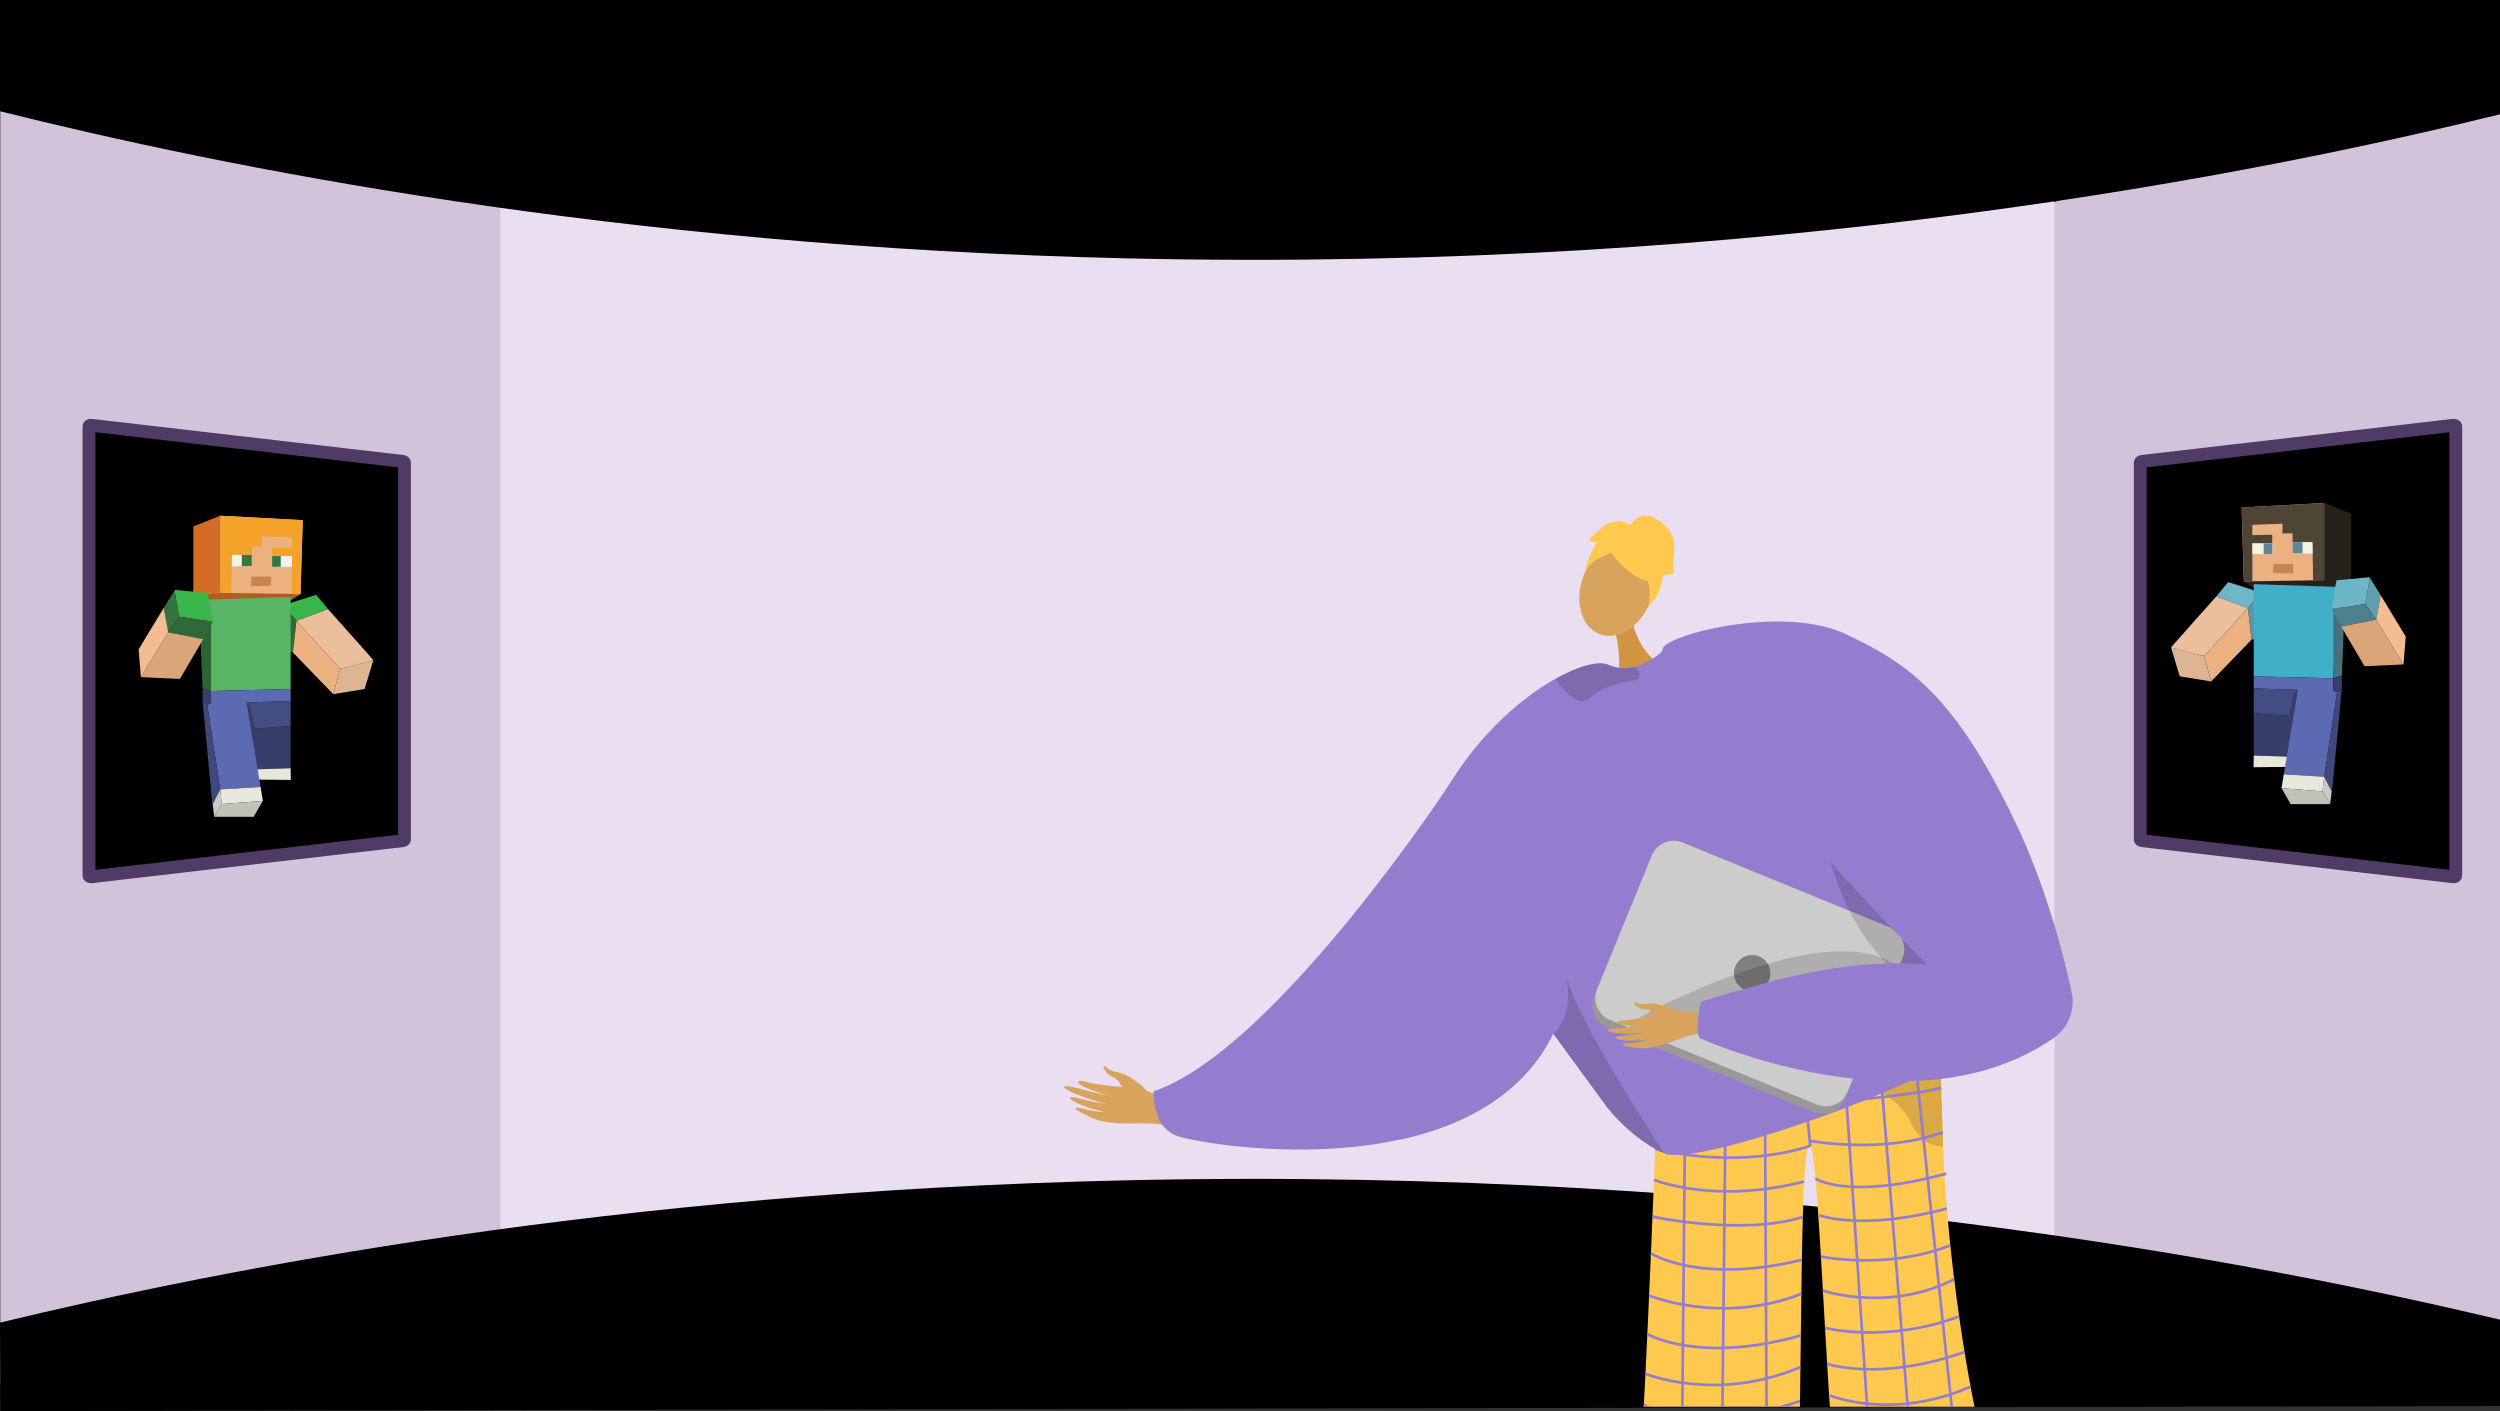 <svg xmlns="http://www.w3.org/2000/svg" xmlns:xlink="http://www.w3.org/1999/xlink" width="1366" height="771" viewBox="0 0 1366 771"><rect x="0" y="0" width="1366" height="771" fill="#333333" stroke="none"/><defs><style>.a,.n{fill:none;}.b{fill:#d2c3db;}.c{fill:#eadff1;}.d,.e{fill:#000;}.e{stroke:#4f3b65;stroke-width:7.018px;}.e,.n{stroke-miterlimit:10;}.f{clip-path:url(#a);}.g,.i{fill:#d8a35d;}.g{fill-rule:evenodd;}.h{fill:#947dce;}.j{fill:#62548a;}.k{fill:#ffc84f;}.l{opacity:0.3;}.m{opacity:0.5;}.n{stroke:#947dce;stroke-width:1.486px;}.o{fill:#d19442;}.p{opacity:0.15;}.q{fill:#999;}.r{fill:#ccc;}.s{fill:gray;}.t{fill:#39b54a;}.u{fill:#b35c22;}.v{fill:#d26c28;}.w{fill:#306938;}.x{fill:#ebb181;}.y{fill:#59b566;}.z{fill:#f5a22a;}.aa{fill:#f3f4e8;}.ab{fill:#c88552;}.ac{fill:#36753d;}.ad{fill:#2d6335;}.ae{fill:#35743e;}.af{fill:#363e69;}.ag{fill:#e7e8dc;}.ah{fill:#dba579;}.ai{fill:#f2bd90;}.aj{fill:#5c6ab2;}.ak{fill:#3f487a;}.al{fill:#cbccc1;}.am{fill:#c2c2b8;}.an{fill:#ebbf9b;}.ao{fill:#deb593;}.ap{fill:#434d82;}.aq{fill:#6db7c9;}.ar{fill:#26211a;}.as{fill:#5a97a6;}.at{fill:#42afc9;}.au{fill:#4f4535;}.av{fill:#608599;}.aw{fill:#44727d;}.ax{fill:#6cb6c7;}.ay{fill:#60a0b0;}.az{fill:#4c808c;}</style><clipPath id="a"><rect class="a" width="720.726" height="595.477" transform="translate(7375.907 7269.326)"/></clipPath></defs><g transform="translate(-6924.925 -7096.158)"><path class="b" d="M8290.925,7105.695v758.463L8048.7,7796.572l-32.991-6.263,1.636-558.092,30.118-25.561Z"/><path class="b" d="M7241.221,7221.629,7225.17,7778l-300.044,74.4V7102.346l298.845,93.571Z"/><path class="c" d="M7622.9,7185.229H7198.294v617.384H8047.46V7185.229Z"/><path class="d" d="M6924.925,7156.938c121.657,30.38,335.7,73.888,615,80.372,352.972,8.195,622.429-47.1,751-78.7v-62.455h-1366Z"/><path class="d" d="M6924.925,7818.842c121.657-29.39,335.7-71.481,615-77.753,352.972-7.927,622.429,45.568,751,76.133v47.19l-1365.8,2.746Z"/><path class="e" d="M8094.376,7349V7554.77c0,.353.351.653.828.708l68.944,8,21.89,2.53,79.581,9.239c.6.069,1.136-.268,1.136-.709V7329.223c0-.441-.54-.778-1.136-.709l-79.581,9.238-21.89,2.53-68.944,8C8094.727,7348.342,8094.376,7348.642,8094.376,7349Z"/><path class="e" d="M7145.921,7349V7554.77c0,.353-.351.653-.828.708l-68.944,8-21.89,2.53-79.581,9.239c-.6.069-1.136-.268-1.136-.709V7329.223c0-.441.54-.778,1.136-.709l79.581,9.238,21.89,2.53,68.944,8C7145.57,7348.342,7145.921,7348.642,7145.921,7349Z"/><g class="f"><path class="g" d="M7551.651,7692.311s-7.594-8.662-16.448-10.4c-5.264-1.035-5.085-2.364-5.972-2.8-2.943-1.442-.27,4.241,4.171,5.854,3.609,1.31,5.394,7.643,7.538,9.059s8.622,4.117,10.3,3.325S7551.651,7692.311,7551.651,7692.311Z"/><path class="g" d="M7574.993,7704.135c-1.615-.617-18.482-11.683-27.822-12.933s-23.343-2.218-28.126-3.793c-5.627-1.852-7.159.35-.7,3.124,4.2,1.8,12.827,4.683,14.758,4.841.936.077-5.138-1-11.721-2.644-7-1.753-14.572-4.056-14.974-2.814-.78,2.41,19.325,8.727,22.892,9.261a89.976,89.976,0,0,1-9.4-1.532c-4.231-.931-9.053-2.641-10.049-1.8-1.569,1.331,9.025,6,17.874,7.6.143.294-2.75.626-13.132-1.979-1.044-.261-3.742.088-.362,1.823,7.115,3.652,9.906,5.747,20.4,6.507,10.237.74,21.637-.9,28.908,1.871Z"/><path class="h" d="M7567.594,7716.645c8.2,3.21,67.776,14.135,122.458,2.125,34.513-7.565,67.064-24.286,83.532-57.848,42.553-86.756-56.882-135.969-56.882-135.969a1.844,1.844,0,0,0-.148.238c-4.311,6.51-97,145.571-161.311,167.271C7555.243,7692.462,7554.217,7711.4,7567.594,7716.645Z"/><path class="i" d="M7971.964,7880.089S7969.9,8071.4,7977.994,8074c14.539,4.744,71.146,19.482,10.214,20.414-30.949,4.551-29.265-2.6-30.257-8.444-.811-4.779-14.5-174.659-16.916-187.754l-.868-4.706Z"/><path class="i" d="M7840.587,7866.613s-13.686,190.11-21.855,192.474c-14.666,4.335-71.665,17.479-10.783,20.12,30.81,5.418,29.326-1.774,30.483-7.592.944-4.754,8.629-40.774,11.409-53.8.623-2.916,23.624-150.2,23.624-150.2Z"/><path class="j" d="M7842.43,8059.809c.674-2.69-18.792-4.657-21.245-2.689s-42.1,5.53-42.651,17.121,54.169,8.686,58.034,8.853S7841.106,8065.1,7842.43,8059.809Z"/><path class="k" d="M7831.036,7679.844a12.067,12.067,0,0,0,7.092,2.561c16.055-1.064,85.38-5.832,122.745-11.22,13.183-1.9,22.386-3.879,23.867-5.807a1.458,1.458,0,0,1,0,.154c.08,2.078.931,25.877,1.935,57.082,1.984,61.6,15.875,148.877,25.572,174.9,2.093,5.616-84.664,4.3-84.664,4.3-5.682-63.257-9.232-174.864-13.539-179.509-5.238-5.652-4.483,92.72-6.221,175.242-33.3,11.814-87.694,11.059-87.371,7.514C7824.292,7862.953,7831.036,7679.844,7831.036,7679.844Z"/><g class="l"><path d="M7895.268,7678.106l-.778,0S7894.765,7678.1,7895.268,7678.106Z"/><path class="m" d="M7895.268,7678.106c20.77-.128,65.6-6.921,65.6-6.921,13.183-1.9,22.386-3.879,23.867-5.807a1.458,1.458,0,0,1,0,.154c.08,2.078.931,25.877,1.935,57.082a15.268,15.268,0,0,1-2.189-.064c-4.716-.461-8.526-3.031-11.584-6.818a37.615,37.615,0,0,1-5.008-8.5C7950,7679.29,7901.927,7678.131,7895.268,7678.106Z"/></g><line class="n" x1="2.198" y2="230.259" transform="translate(7843.75 7677.054)"/><line class="n" x1="2.375" y2="226.268" transform="translate(7865.642 7679.757)"/><line class="n" x2="1.14" y2="224.386" transform="translate(7889.205 7677.935)"/><line class="n" x2="4.434" y2="46.118" transform="translate(7909.612 7676.18)"/><line class="n" x2="15.372" y2="227.71" transform="translate(7932.264 7674.231)"/><line class="n" x2="18.553" y2="229.358" transform="translate(7951.743 7672.413)"/><line class="n" x2="24.241" y2="230.195" transform="translate(7970.9 7670.765)"/><path class="n" d="M7830.126,7703.857s123.491-4.773,155.488-13.374"/><path class="n" d="M7914.046,7722.3c-42.195,13.448-84.7,1.581-84.7,1.581"/><path class="n" d="M7913.331,7719.426s39.775,7.572,73.095-4.577"/><path class="n" d="M7828.668,7740.8s32.409,13.57,82.069.96"/><path class="n" d="M7827.843,7760.949s49.527,10.583,82.153.139"/><path class="n" d="M7827,7780.97s26.235,17.154,82.478,3.609"/><path class="n" d="M7826,7804s39.161,16.358,83.2-.882"/><path class="n" d="M7825.037,7825.106s28.164,16.559,83.863.743"/><path class="n" d="M7824,7846.745s38.283,16,84.69-3.578"/><path class="n" d="M7823.127,7863.637s23.4,18.929,85.312-1.921"/><path class="n" d="M7822.039,7882.82s36.534,15.406,86.113-2.575"/><path class="n" d="M7916.889,7740.12s17.377,12,71.48-2.671"/><path class="n" d="M7919.05,7760.245s23.68,8.658,69.649-3.741"/><path class="n" d="M7919.864,7782.719s36.065,7.565,70.567-6.069"/><path class="n" d="M7920.954,7801.321s35.481,12.252,71.754-6.172"/><path class="n" d="M7922.132,7821.744s33.517,8.619,73.272-6.3"/><path class="n" d="M7923.29,7841.358s28.483,9.946,75.08-6.457"/><path class="n" d="M7924.779,7858.671s34,13.98,76.89-4.817"/><path class="n" d="M7925.857,7880.382s38.116,9.368,80.015-5.952"/><path class="o" d="M7816.871,7436.065s3.633,17.853,17.229,24.266-24.717,7.379-24.717,7.379,1.623-18.622-2.946-28.53S7816.871,7436.065,7816.871,7436.065Z"/><ellipse class="i" cx="26.698" cy="19.568" rx="26.698" ry="19.568" transform="translate(7780.614 7435.594) rotate(-68.921)"/><path class="h" d="M7690.052,7718.77c34.513-7.565,67.064-24.286,83.532-57.848.059.09.119.164.178.253.179.223.357.461.536.728a.82.82,0,0,1,.118.164c4.742,6.48,28.018,38.3,28.018,38.317,8.442,11,21.343,21.567,31.584,25.818.669.3,1.352.55,1.977.773,25.1,3.924,129.652-35.806,142.107-45.735,5.619-4.473,7.819-25.445,8.265-48.186.564-27.72-1.442-58.116-2.914-64.522-2.5-10.746-51.858-129.637-129.31-122.116a79.451,79.451,0,0,0-20.155,4.726s-.579.61-1.6,1.516a38.043,38.043,0,0,1-7,4.979,29.658,29.658,0,0,1-7.149,2.869,21.9,21.9,0,0,1-14.61-1.189c-4.846-2.17-15.607.372-28.672,7.67-18.148,10.121-40.784,29.429-58.249,57.966a1.844,1.844,0,0,0-.148.238,186.72,186.72,0,0,0-25.03,68.713A443.139,443.139,0,0,0,7690.052,7718.77Z"/><path class="p" d="M7773.588,7660.915c.058.092.126.164.185.255.176.227.356.468.527.727.045.049.076.1.126.164,4.742,6.48,28.005,38.313,28.009,38.327,8.447,10.989,21.345,21.564,31.594,25.81-11.648-18.6-46.634-72.135-53.032-96.005C7784.476,7654,7773.583,7660.9,7773.588,7660.915Z"/><path class="p" d="M7820.727,7464.332c.563,1.678,0,3.057-2.833,3.5-8.833,1.38-18.345,4.484-24.357,9.754a6.175,6.175,0,0,1-5.8,1.467c-5.236-1.276-10.32-8.227-12.446-11.346a2.46,2.46,0,0,1-.339-.721c13.069-7.3,23.819-9.841,28.674-7.661a21.879,21.879,0,0,0,14.606,1.177A12.048,12.048,0,0,1,7820.727,7464.332Z"/><path class="k" d="M7807.125,7400.777s24.855,29.71,26.319-2.045C7834.457,7376.761,7790.4,7379.923,7807.125,7400.777Z"/><path class="k" d="M7814.3,7395.821s-21.731,3.676-24.082,14.861c0,0,8.215-32.933,26.1-26.944s24.045,10.309,9.673,42.943C7825.993,7426.681,7831.074,7398.274,7814.3,7395.821Z"/><path class="k" d="M7815.475,7383.647s4.663-9.451,13.836-4.322,11.2,12.28,10.445,18.362-.968,10.778.419,11.312c0,0-5.765,2.557-6.617.636,0,0-.245,11.361-7.975,17.786,0,0,3.063-13.308-3.337-17.368S7815.475,7383.647,7815.475,7383.647Z"/><path class="k" d="M7816.4,7383.9s-5.331-6.834-16.007.2l-7.368,6.718s.852,1.921,4.161,1.6c0,0-5.031,9.284-5.831,15.311l10.526-15.095Z"/><path class="q" d="M7802.954,7657.561l113.091,46.287a12.9,12.9,0,0,0,16.806-7.04l31.583-77.19a3.952,3.952,0,0,0,.2-.558,12.845,12.845,0,0,0-7.245-16.235L7844.3,7556.538a12.873,12.873,0,0,0-16.793,7.048l-30.13,73.6-1.466,3.577A12.873,12.873,0,0,0,7802.954,7657.561Z"/><path class="r" d="M7804.618,7653.426l113.091,46.287a12.873,12.873,0,0,0,16.793-7.048l30.13-73.6a12.845,12.845,0,0,0-7.245-16.235L7844.3,7556.538a12.873,12.873,0,0,0-16.793,7.048l-30.13,73.6A12.845,12.845,0,0,0,7804.618,7653.426Z"/><circle class="s" cx="9.947" cy="9.947" r="9.947" transform="translate(7872.357 7617.983)"/><path class="p" d="M7968.177,7633.625s-10.846-43.079-120.531,5.18,93.532,1.547,93.532,1.547Z"/><path class="p" d="M7919.364,7524.951s-3.853,116.315,107.831,131.881l2.394.731-7.933-24.719s-65.6-50.793-66.273-52.405S7919.364,7524.951,7919.364,7524.951Z"/><path class="g" d="M7863.012,7651.569c-1.485-.05-18.281-4.329-26.22-2.735s-19.587,4.72-23.914,4.777c-5.09.066-5.719,2.284.3,2.733,3.914.292,11.731.222,13.345-.189.782-.2-4.454.627-10.263,1.127-6.176.53-12.974.775-12.953,1.9.039,2.176,18.141,1.691,21.188,1.129a77.707,77.707,0,0,1-8.063,1.38c-3.7.426-8.094.384-8.667,1.349-.9,1.52,9.01,2.351,16.646,1.179.2.2-2.059,1.277-11.223,2.061-.921.079-3.016,1.117.216,1.582,6.8.98,9.654,1.9,18.4-.413,8.525-2.258,17.328-6.78,24.012-6.557Z"/><path class="g" d="M7840.742,7648.483s-8.59-4.916-16.272-3.857c-4.566.63-4.792-.5-5.634-.6-2.794-.35.966,3.522,5.025,3.591,3.3.057,6.518,4.7,8.656,5.255s8.156.937,9.3-.176S7840.742,7648.483,7840.742,7648.483Z"/><path class="h" d="M7933.325,7442.6c33.993,15.994,59.211,32.746,92.686,102.625,16.983,35.454,26.562,73.118,30.89,93.2a24.192,24.192,0,0,1-9.914,24.915c-75.774,52.819-191.909.627-191.909.627-5.348-.355-.783-20.411-.783-20.411,46.324-14.355,82.354-23.561,123.636-20.374-.214-.032-56.737-57.242-67.24-74.546-27.528-45.381-82.489-75.355-77.317-97.907C7835.159,7442.923,7899.036,7426.465,7933.325,7442.6Z"/><path class="j" d="M7955.433,8069.479c-.6-2.708,23.032-1.239,25.429.8s37.157,8.352,37.38,19.954-54.392,7.163-58.26,7.222S7956.609,8074.8,7955.433,8069.479Z"/></g><path class="t" d="M7082.259,7426.2c.368-.368,15.435-5.023,15.435-5.023l6.492,7.84-17.272,6.37-5.39-6.247Z"/><path class="u" d="M7089.119,7420.811l-6.552,4.158-47.706,1.676v-8.164Z"/><path class="v" d="M7045.265,7377.933v42.14l-14.7,1.96v-38.22Z"/><path class="w" d="M7084.954,7452.657l1.96-17.272-4.991-5.785-2.481,21.465Z"/><path class="x" d="M7090.348,7380.383l-1.229,40.427-4.653-.079-33.194-.553-6-.1v-42.14Z"/><path class="y" d="M7040.242,7473.727l43.487-1.1v-50.347l-45.324,1.47Z"/><path class="z" d="M7090.348,7380.383l-1.229,40.428-4.653-.079v-20.746h-10.842V7395.3l10.842.184v-5.61l-16.452-.641v5.329h-5.5v4.811h-10.842s-.255,15.4-.4,20.806l-6-.1v-42.139Z"/><path class="aa" d="M7062.51,7399.372v5.943l-5.478.185-5.469.176.105-6.3Z"/><path class="ab" d="M7073.075,7411.224v4.907l-5.478.152-5.469.145.105-5.2Z"/><path class="ac" d="M7062.51,7399.372v5.943l-5.478.185v-6.128Z"/><rect class="aa" width="10.842" height="5.874" transform="translate(7073.624 7399.986)"/><path class="ad" d="M7034.607,7446.532c-.122.368.98,25.725.98,25.725l4.655,1.47V7433.18Z"/><rect class="ac" width="4.688" height="5.874" transform="translate(7073.624 7399.986)"/><path class="t" d="M7020.275,7418.48c-.123.49,2.572,14.7,2.572,14.7s18.375,2.94,18.375,2.573-2.7-15.558-2.7-15.558Z"/><path class="ae" d="M7016.845,7441.632l6-8.452-2.576-14.333-5.876,9.433Z"/><path class="w" d="M7041.222,7435.752l-5.268,9.677-19.11-3.8,6-8.452Z"/><path class="af" d="M7060.944,7479.638l3.124,14.608,19.661-1.378v23.06l-18.71.594-5.82-36.884Z"/><path class="ag" d="M7064.952,7516.522l.551,5.6,18.317.187-.092-6.385Z"/><path class="ah" d="M7016.845,7441.632l-14.945,24.5,21.315.98,12.74-21.683Z"/><path class="ai" d="M7014.4,7428.28l-13.72,22.662,1.225,15.19,14.945-24.5Z"/><path class="aj" d="M7040.242,7473.727v6.737l-2.083.735,7.1,46.3,22.05-1.348-7.718-46.182,24.132-.735v-6.615Z"/><path class="af" d="M7035.587,7472.257v6.86l2.572,2.083,2.083-.735v-6.737Z"/><path class="ak" d="M7045.265,7527.5l-4.288,8.33-5.39-56.717,2.572,2.083Z"/><path class="al" d="M7041.152,7535.494l.8,6.955,4.165-6.955-.857-7.99Z"/><path class="ag" d="M7067.314,7526.156l1.225,7.6-22.417,1.742-.857-7.99Z"/><path class="am" d="M7046.122,7535.494l-4.165,6.955h21.56l5.022-8.7Z"/><path class="x" d="M7086.914,7435.385l.2.218,23.688,26-3.8,13.842-22.05-22.785Z"/><path class="an" d="M7104.186,7429.015s24.623,27.562,24.745,27.807-18.13,4.778-18.13,4.778l-23.887-26.215Z"/><path class="ao" d="M7107,7475.442l17.15-2.817,4.777-15.8-18.13,4.777Z"/><path class="ap" d="M7083.729,7479.239v13.628l-19.661,1.378-3.146-14.312Z"/><path class="aq" d="M8157.833,7419.258c-.367-.367-15.437-5.023-15.437-5.023l-6.493,7.841,17.275,6.371,5.39-6.248Z"/><path class="ar" d="M8150.972,7413.871l6.553,4.158,47.712,1.676v-8.165Z"/><path class="ar" d="M8194.833,7370.987v42.145l14.7,1.96v-38.225Z"/><path class="as" d="M8155.138,7445.722l-1.96-17.275,4.992-5.785,2.482,21.467Z"/><path class="x" d="M8149.743,7373.438l1.229,40.433,4.654-.079,33.2-.553,6.006-.105v-42.145Z"/><path class="at" d="M8199.856,7466.794l-43.493-1.1v-50.354l45.33,1.47Z"/><path class="au" d="M8149.743,7373.438l1.229,40.432,4.654-.078v-20.749h10.843v-4.688l-10.843.184v-5.61l16.454-.641v5.33h5.5v4.811h10.844s.255,15.4.4,20.809l6.006-.1v-42.145Z"/><path class="aa" d="M8177.585,7392.429v5.944l5.479.184,5.47.176-.105-6.3Z"/><path class="ab" d="M8167.018,7404.283v4.908l5.479.152,5.47.145-.105-5.205Z"/><path class="av" d="M8177.585,7392.429v5.944l5.479.184v-6.128Z"/><rect class="aa" width="10.844" height="5.874" transform="translate(8155.626 7393.043)"/><path class="aw" d="M8205.492,7439.6c.122.367-.98,25.728-.98,25.728l-4.655,1.47v-40.552Z"/><rect class="av" width="4.689" height="5.874" transform="translate(8161.781 7393.043)"/><path class="ax" d="M8219.826,7411.54c.123.49-2.573,14.7-2.573,14.7s-18.377,2.94-18.377,2.572,2.7-15.559,2.7-15.559Z"/><path class="ay" d="M8223.257,7434.7l-6-8.454,2.577-14.334,5.877,9.434Z"/><path class="az" d="M8198.876,7428.814l5.269,9.679,19.112-3.8-6-8.454Z"/><path class="af" d="M8179.151,7472.706l-3.124,14.61-19.664-1.378V7509l18.712.594,5.821-36.889Z"/><path class="ag" d="M8175.143,7509.595l-.551,5.6-18.32.187.092-6.386Z"/><path class="ah" d="M8223.257,7434.7l14.946,24.5-21.317.98-12.741-21.685Z"/><path class="ai" d="M8225.707,7421.341l13.722,22.666L8238.2,7459.2l-14.946-24.5Z"/><path class="aj" d="M8199.856,7466.794v6.738l2.082.735-7.105,46.311-22.053-1.348,7.718-46.188-24.135-.735v-6.616Z"/><path class="af" d="M8204.512,7465.324v6.861l-2.573,2.083-2.082-.735v-6.738Z"/><path class="ak" d="M8194.833,7520.579l4.288,8.331,5.391-56.725-2.573,2.083Z"/><path class="al" d="M8198.945,7528.569l-.8,6.957-4.165-6.957.857-7.99Z"/><path class="ag" d="M8172.78,7519.231l-1.225,7.6,22.42,1.742.857-7.99Z"/><path class="am" d="M8193.976,7528.569l4.165,6.957h-21.562l-5.023-8.7Z"/><path class="x" d="M8153.178,7428.447l-.2.218-23.692,26,3.8,13.844,22.053-22.788Z"/><path class="an" d="M8135.9,7422.076s-24.625,27.566-24.748,27.811,18.132,4.778,18.132,4.778l23.891-26.218Z"/><path class="ao" d="M8133.085,7468.509l-17.152-2.818-4.778-15.8,18.132,4.778Z"/><path class="ap" d="M8156.363,7472.308v13.629l19.664,1.378,3.146-14.313Z"/></g></svg>